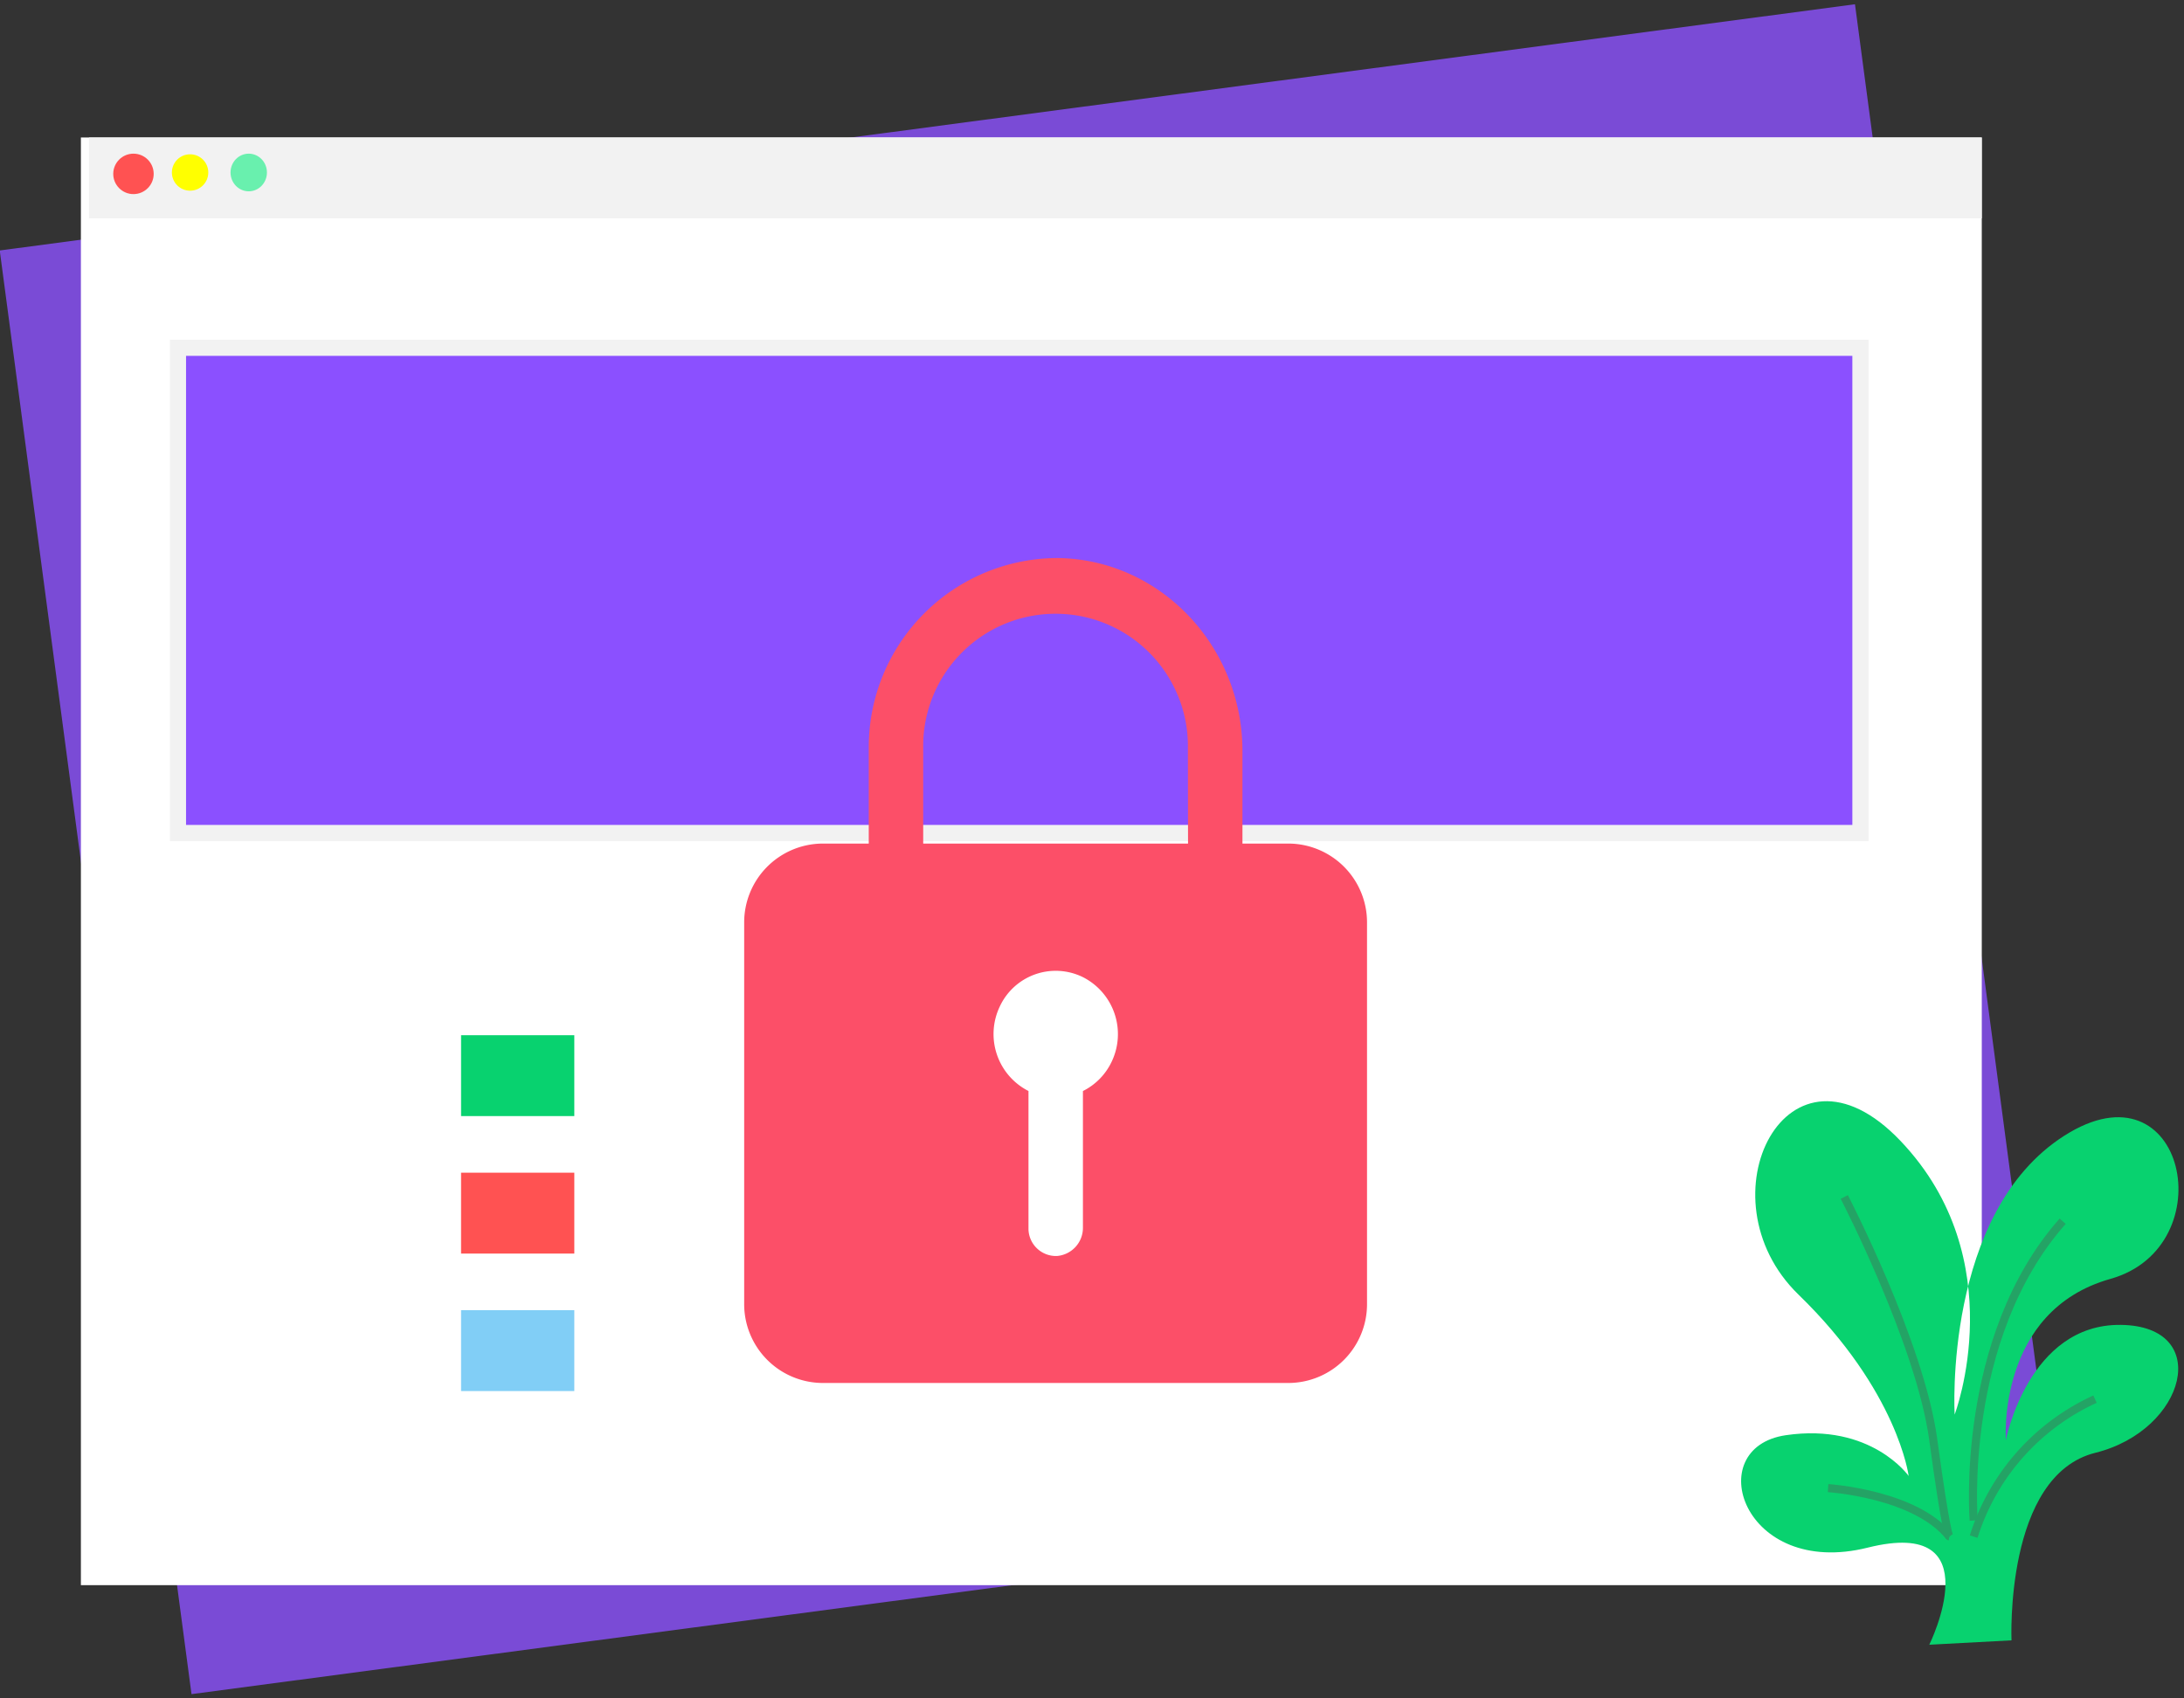 <svg xmlns="http://www.w3.org/2000/svg" width="261.009" height="203.007" viewBox="0 0 270 210">
    <rect x="0" y="0" width="270" height="210" fill="#333333" stroke="none"/>
    <defs>
        <style>
            .cls-1 {
            fill: #7a4bd6;
            }

            .cls-1, .cls-10, .cls-11, .cls-12 {
            fill-rule: evenodd;
            }

            .cls-2 {
            fill: #fff;
            }

            .cls-11, .cls-3 {
            fill: #08d26f;
            }

            .cls-4 {
            fill: #ff5252;
            }

            .cls-5 {
            fill: #81cef6;
            }

            .cls-6 {
            fill: #f2f2f2;
            }

            .cls-7 {
            fill: #ff0;
            }

            .cls-8 {
            fill: #69f0ae;
            }

            .cls-9 {
            fill: #8b50ff;
            }

            .cls-10 {
            fill: #fc4f68;
            }

            .cls-12 {
            fill: none;
            stroke: #24a365;
            stroke-width: 1px;
            }
        </style>
    </defs>
    <path class="cls-1" d="M-0.031,30.97L229.324,0.527l23.707,178.5L23.675,209.473Z"/>
    <rect class="cls-2" x="10" y="17" width="235" height="179"/>
    <rect class="cls-3" x="57" y="128" width="14" height="10"/>
    <rect id="Rectangle_2_copy" data-name="Rectangle 2 copy" class="cls-4" x="57" y="145" width="14" height="10"/>
    <rect id="Rectangle_2_copy_2" data-name="Rectangle 2 copy 2" class="cls-5" x="57" y="162" width="14" height="10"/>
    <rect id="Rectangle_3_copy" data-name="Rectangle 3 copy" class="cls-6" x="21" y="42" width="210" height="62"/>
    <rect id="Rectangle_3_copy_2" data-name="Rectangle 3 copy 2" class="cls-6" x="11" y="17" width="234" height="10"/>
    <circle class="cls-4" cx="16.5" cy="21.5" r="2.5"/>
    <circle id="Ellipse_2_copy" data-name="Ellipse 2 copy" class="cls-7" cx="23.5" cy="21.328" r="2.25"/>
    <ellipse id="Ellipse_2_copy_2" data-name="Ellipse 2 copy 2" class="cls-8" cx="30.75" cy="21.328" rx="2.25"
             ry="2.328"/>
    <rect class="cls-9" x="23" y="44" width="206" height="58"/>
    <ellipse class="cls-2" cx="132" cy="137" rx="17" ry="23"/>
    <path class="cls-10"
          d="M159.379,104.305H153.6V92.856c0-12.92-10.108-23.66-22.786-23.856A23.382,23.382,0,0,0,107.4,92.363c0,0.058,0,.117,0,0.175v11.767h-5.771A9.749,9.749,0,0,0,92,114.114v47.077A9.749,9.749,0,0,0,101.626,171h57.753A9.745,9.745,0,0,0,169,161.191V114.114A9.745,9.745,0,0,0,159.379,104.305Zm-25.5,30.6v16.86a3.493,3.493,0,0,1-3.2,3.533,3.4,3.4,0,0,1-3.531-3.277c0-.053,0-0.106,0-0.16V134.9a7.9,7.9,0,0,1-3.538-10.47,7.62,7.62,0,0,1,10.274-3.606,7.9,7.9,0,0,1,3.538,10.47,7.755,7.755,0,0,1-3.538,3.606v0.009Zm12.994-30.6H114.132V92.538a16.364,16.364,0,1,1,32.723,0Z"/>
    <path class="cls-11"
          d="M248.675,202.823s-0.877-20.392,10.368-23.191,14.559-15.676,3.144-15.815-14.214,14.246-14.214,14.246-1.147-15.975,12.943-19.937,9.276-27.265-5.712-17.7-13.559,34.484-13.559,34.484,7.282-19.147-6.679-33.829-24.943,7.031-12.628,18.988S235.961,182.5,235.961,182.5s-4.614-6.59-15.184-5.043-5.326,17.761,10.134,13.9,7.6,12.008,7.6,12.008Z"/>
    <path class="cls-12" d="M244,190a27.812,27.812,0,0,1,15-17"/>
    <path class="cls-12" d="M244,188s-1.823-22.516,11-37"/>
    <path class="cls-12" d="M228,148s9.377,18.084,11,30,2,12,2,12"/>
    <path class="cls-12" d="M226,184s10.777,0.684,15,6"/>
</svg>
